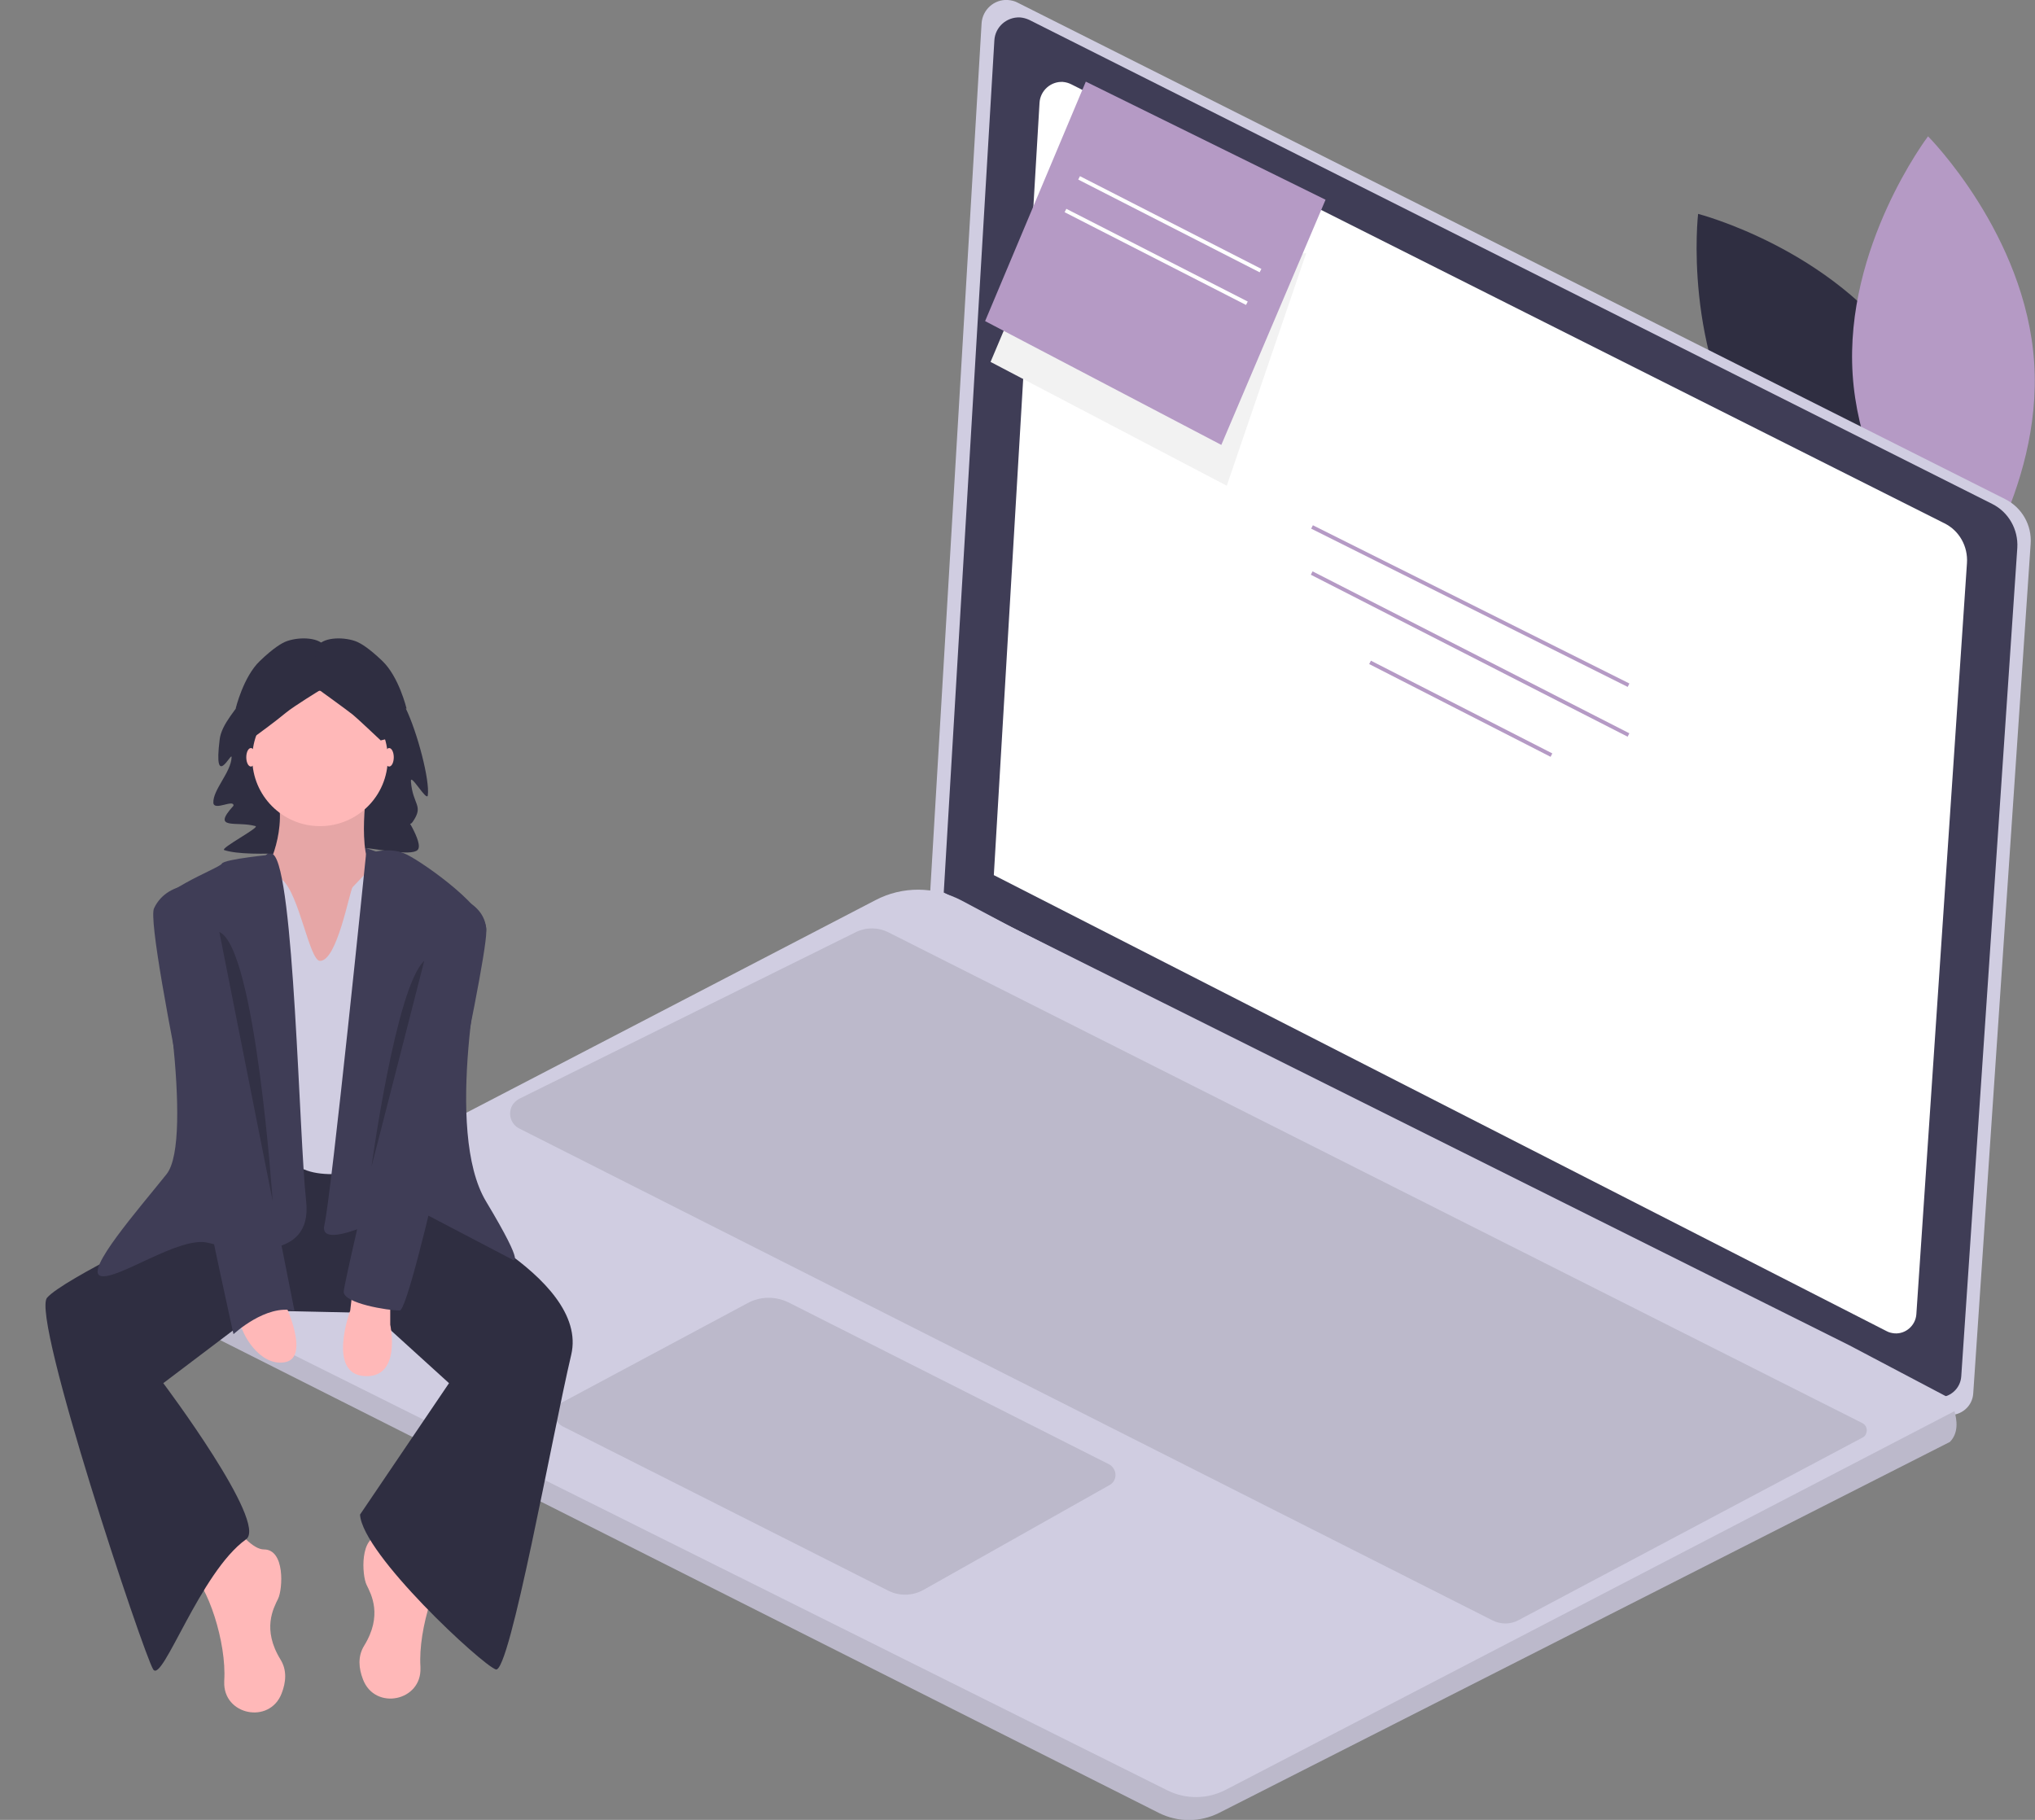 <?xml version="1.0" encoding="utf-8"?>
<!-- Generator: Adobe Illustrator 25.2.3, SVG Export Plug-In . SVG Version: 6.00 Build 0)  -->
<svg version="1.1" id="a6afbdd4-4f8a-4a84-bbe8-d87b6169081e"
	 xmlns="http://www.w3.org/2000/svg" xmlns:xlink="http://www.w3.org/1999/xlink" x="0px" y="0px" viewBox="0 0 747.8 668.8"
	 style="enable-background:new 0 0 747.8 668.8;" xml:space="preserve">
<rect x="0" y="0" width="747.8" height="668.8" fill="#808080" stroke="none"/>
<style type="text/css">
	.st0{fill:#2F2E41;}
	.st1{fill:#B59AC5;}
	.st2{fill:#D0CDE1;}
	.st3{fill:#3F3D56;}
	.st4{fill:#FFFFFF;}
	.st5{opacity:0.1;enable-background:new    ;}
	.st6{fill:#FFB8B8;}
	.st7{opacity:0.2;enable-background:new    ;}
	.st8{fill:#F2F2F2;}
</style>
<path class="st0" d="M700,130.3c26.7,39,20.8,89.5,20.8,89.5s-49.2-12.7-76-51.7c-26.7-39-20.8-89.5-20.8-89.5S673.3,91.3,700,130.3
	z"/>
<path class="st1" d="M680.8,137.7c3.1,47.2,39,83.2,39,83.2s30.8-40.4,27.7-87.6c-3.1-47.2-39-83.2-39-83.2S677.7,90.6,680.8,137.7z
	"/>
<path class="st2" d="M374,1l362.8,182.4c6.2,3.1,9.9,9.6,9.4,16.5l-21.1,312.2c-0.3,4.7-4.4,8.2-9.1,7.9c-1.1-0.1-2.2-0.4-3.3-0.9
	l-371-189.4l19-321.1c0.3-5,4.6-8.9,9.6-8.6C371.7,0.1,372.9,0.4,374,1z"/>
<path class="st3" d="M378.2,7.3l353.9,177.9c6,3,9.6,9.4,9.2,16.1l-20.6,304.5c-0.3,4.6-4.3,8-8.8,7.7c-1.1-0.1-2.2-0.4-3.2-0.9
	L346.8,328l18.6-313.2c0.3-4.9,4.5-8.6,9.4-8.4C376,6.5,377.1,6.8,378.2,7.3z"/>
<path class="st4" d="M393.7,31l320.8,161.3c5.5,2.7,8.7,8.5,8.3,14.6l-18.6,276.1c-0.3,4.1-3.9,7.3-8,7c-1-0.1-2-0.3-2.9-0.8
	L365.2,321.6l16.8-283.9c0.3-4.4,4.1-7.8,8.5-7.6C391.7,30.2,392.7,30.5,393.7,31z"/>
<path class="st2" d="M62.7,483.3L426,666.3c6.9,3.4,14.9,3.4,21.8,0l268.7-136.4c3.2-3.2,2.7-7.8,1.7-11.3c-0.5-1.7-1.2-3.3-2-4.9
	l-36.6-19.3L371.7,340.7l-18.4-9.8c-9.9-5.2-21.7-5.3-31.6-0.1l-259,134.6c-4.9,2.6-6.9,8.6-4.3,13.6
	C59.3,480.8,60.8,482.4,62.7,483.3z"/>
<path class="st5" d="M62.7,483.3L426,666.3c6.9,3.4,14.9,3.4,21.8,0l268.7-136.4c3.2-3.2,2.7-7.8,1.7-11.3L450.3,657.8
	c-6.6,3.4-14.5,3.5-21.2,0.2L57.3,472.7C56.6,477.1,58.8,481.4,62.7,483.3z"/>
<path class="st5" d="M407.5,538.1l-117.6-59.4c-4.8-2.4-10.5-2.4-15.2,0.2l-68.2,36.5c-2.4,1.3-3.3,4.2-2,6.6
	c0.5,0.9,1.2,1.6,2.1,2.1l119.9,60.5c4,2,8.8,1.9,12.8-0.3l68.5-38.6c2-1.1,2.7-3.7,1.6-5.7C408.9,539.1,408.3,538.5,407.5,538.1z"
	/>
<path class="st5" d="M684.6,528.2L558,595.4c-3,1.6-6.5,1.6-9.5,0.1L190.8,414.7c-3-1.5-4.2-5.2-2.7-8.2c0.6-1.2,1.6-2.1,2.7-2.7
	l123.6-61.2c3.8-1.9,8.2-1.9,12,0l358,180.4c1.4,0.7,2,2.5,1.3,3.9C685.5,527.5,685.1,527.9,684.6,528.2z"/>
<rect x="539.8" y="157.5" transform="matrix(0.447 -0.894 0.894 0.447 99.721 606.454)" class="st1" width="1.4" height="130.1"/>
<rect x="539.8" y="174.9" transform="matrix(0.455 -0.89 0.89 0.455 80.421 612.054)" class="st1" width="1.4" height="130.8"/>
<rect x="536.2" y="222.7" transform="matrix(0.455 -0.89 0.89 0.455 60.959 619.928)" class="st1" width="1.4" height="74.9"/>
<path class="st3" d="M139.5,313.5c0,0-28.4-12.4-41.7,0.7S133.5,323,139.5,313.5z"/>
<path class="st0" d="M90.5,254.9c3.6-6,8.5-9.9,13.2-12.4c7.9-4.2,15.2-4.4,15.2-4.4s18.4-2.4,30.2,22.2c4.3,8.9,8.9,26.5,8.1,32
	c-0.4,2.4-6.5-8.5-6.2-5.1c0.7,8.8,4.9,8.7,0.6,14.9c-2,2.9-4.3-4.9-4.3-4.9s8.8,12.8,6.1,15.2c-2.5,2.3-15.5-0.6-18.9-0.7
	c-14.4,0.6-42.7,3.8-52.1,0.7c-1.7-0.6,13.1-8.3,11.5-8.8c-6.7-2-16.5,1.7-8.1-7.5c0.2-2.6-7.2,2.1-7.4-1.1
	c-0.2-4.8,6.6-11.3,6.7-16.8c0-2-6.7,12.3-4.4-6.3C81.3,266,87.3,260.3,90.5,254.9z"/>
<path class="st6" d="M77.2,547c0,0,12,22.4,19.8,22.4s6.9,14.6,5.2,18.1s-6,11.2,0.9,22.4c2.4,3.9,2,8.3,0.4,12.4
	c-4.4,11.5-21.6,8-21.1-4.3c0-0.1,0-0.3,0-0.4c0.9-13.8-6-35.3-12.9-40.4s-12.9-18.9-12.9-18.9L77.2,547z"/>
<path class="st6" d="M159.7,541.9c0,0-12,22.4-19.8,22.4s-6.9,14.6-5.2,18.1s6,11.2-0.9,22.4c-2.4,3.9-2,8.3-0.4,12.4
	c4.4,11.5,21.6,8,21.1-4.3c0-0.1,0-0.3,0-0.4c-0.9-13.8,6-35.3,12.9-40.4s12.9-18.9,12.9-18.9L159.7,541.9z"/>
<path class="st0" d="M150.3,431.8l5.2,11.2c0,0,61.3,25.7,54.4,54.9c-6.9,29.2-22.6,117.3-27.7,115.6s-49-42.3-49.9-56.9l32.7-48.3
	l-28.4-25.8l-41.3-0.9L60,508.3c0,0,38.7,51.5,30.4,57.4c-16.9,12.1-30.7,53-34.1,47.8s-45-129.7-39-136.6S67.7,449,67.7,449
	l16.3-23.2l63.6-3.4L150.3,431.8z"/>
<path class="st6" d="M134.8,289.9c0,0-4.3,28.4,4.3,31.8s-21.6,36.1-21.6,36.1l-10.3-18.1L97.8,320c0,0,8.6-15.5,3.4-30.1
	S134.8,289.9,134.8,289.9z"/>
<path class="st5" d="M134.8,289.9c0,0-4.3,28.4,4.3,31.8s-21.6,36.1-21.6,36.1l-10.3-18.1L97.8,320c0,0,8.6-15.5,3.4-30.1
	S134.8,289.9,134.8,289.9z"/>
<path class="st2" d="M140.8,314c0,0-9.5,10.3-11.2,12c-1.1,1.1-5.7,27.5-12.1,27.1c-3.8-0.3-7.6-24.5-13.7-29.7
	c-16.3-13.8-18.1,2.6-18.1,2.6v103.2c0,0,13.8-6,24.9,0s34.4-1.7,34.4-1.7l4.3-106.6L140.8,314z"/>
<path class="st3" d="M134.5,314c0,0,8-3.4,14.9,0s31,20.6,29.2,28.4s-15.5,73.3,0,99.1s9.5,21.3,9.5,21.3L150.3,443
	c0,0-33.7,18.4-31.1,7.2S134.5,314,134.5,314z"/>
<path class="st3" d="M100.4,314c0,0-18.1,1.7-18.9,3.4s-26.6,11-24.8,18.8s14.8,82.4,4.5,95.3S30.9,467.2,37,468.9
	s29-14.8,39.4-12.2s38.7,7.9,36.1-15.3S108.1,320,100.4,314z"/>
<path class="st6" d="M143.4,478.2v8.6c0,0,4.3,19.8-9.5,18.9s-5.2-24.1-5.2-24.1l0.9-7.7L143.4,478.2z"/>
<path class="st6" d="M104.7,479.1c0,0,9.5,19.8,0,21.5S88.4,489.4,88.4,486S104.7,479.1,104.7,479.1z"/>
<ellipse class="st6" cx="92.2" cy="278.3" rx="1.7" ry="3.4"/>
<ellipse class="st6" cx="143" cy="278.3" rx="1.7" ry="3.4"/>
<path class="st3" d="M77.2,325.2c0,0-15.3-2.7-20.6,8.6c-3.7,7.8,29.2,156.5,29.2,156.5s12-11.2,22.4-8.6L77.2,325.2z"/>
<path class="st3" d="M160.6,327.7c0,0,18.1,1.7,18.1,14.6s-27.5,139.3-31.8,139.3s-20.6-2.6-20.6-6.9S160.6,327.7,160.6,327.7z"/>
<path class="st7" d="M155.9,353.1l-19.4,75.7C136.5,428.8,145.5,362.6,155.9,353.1z"/>
<path class="st7" d="M80.6,342.5l19.6,98.9C100.2,441.4,93.9,348.2,80.6,342.5z"/>
<circle class="st6" cx="117.6" cy="278.7" r="24.9"/>
<path class="st0" d="M94.7,253.3l18.6-9.8l25.7,4l5.3,23.5l-4.4,1.1c0,0-9.1-8.6-10.3-9.5c-2.8-2.2-12.1-8.9-12.1-8.9
	s-9.5,5.8-12.4,8.2c-4.2,3.5-11.4,8.7-11.4,8.7L94.7,253.3z"/>
<polyline class="st8" points="374.3,108.6 364,133 450.8,178.5 480,93 "/>
<polygon class="st1" points="448.8,163.5 487.1,73.4 399,30 362,118 "/>
<rect x="429.2" y="44.7" transform="matrix(0.455 -0.89 0.89 0.455 161.151 427.637)" class="st4" width="1.4" height="74.9"/>
<rect x="424.2" y="56.7" transform="matrix(0.455 -0.89 0.89 0.455 147.74 429.725)" class="st4" width="1.4" height="74.9"/>
<path class="st0" d="M119.1,237.2c-2.3-3.2-10-3.2-14.4-1.3c-1.1,0.5-4,2-9.2,7c-6.1,5.8-8.9,17.5-8.9,17.5s9.3,0.2,15.4,0
	C113.7,260.1,123.3,242.9,119.1,237.2z"/>
<path class="st0" d="M116.9,237.2c2.3-3.2,10-3.2,14.4-1.3c1.1,0.5,4,2,9.2,7c6.1,5.8,8.9,17.5,8.9,17.5s-9.3,0.2-15.4,0
	C122.3,260.1,112.8,242.9,116.9,237.2z"/>
</svg>

